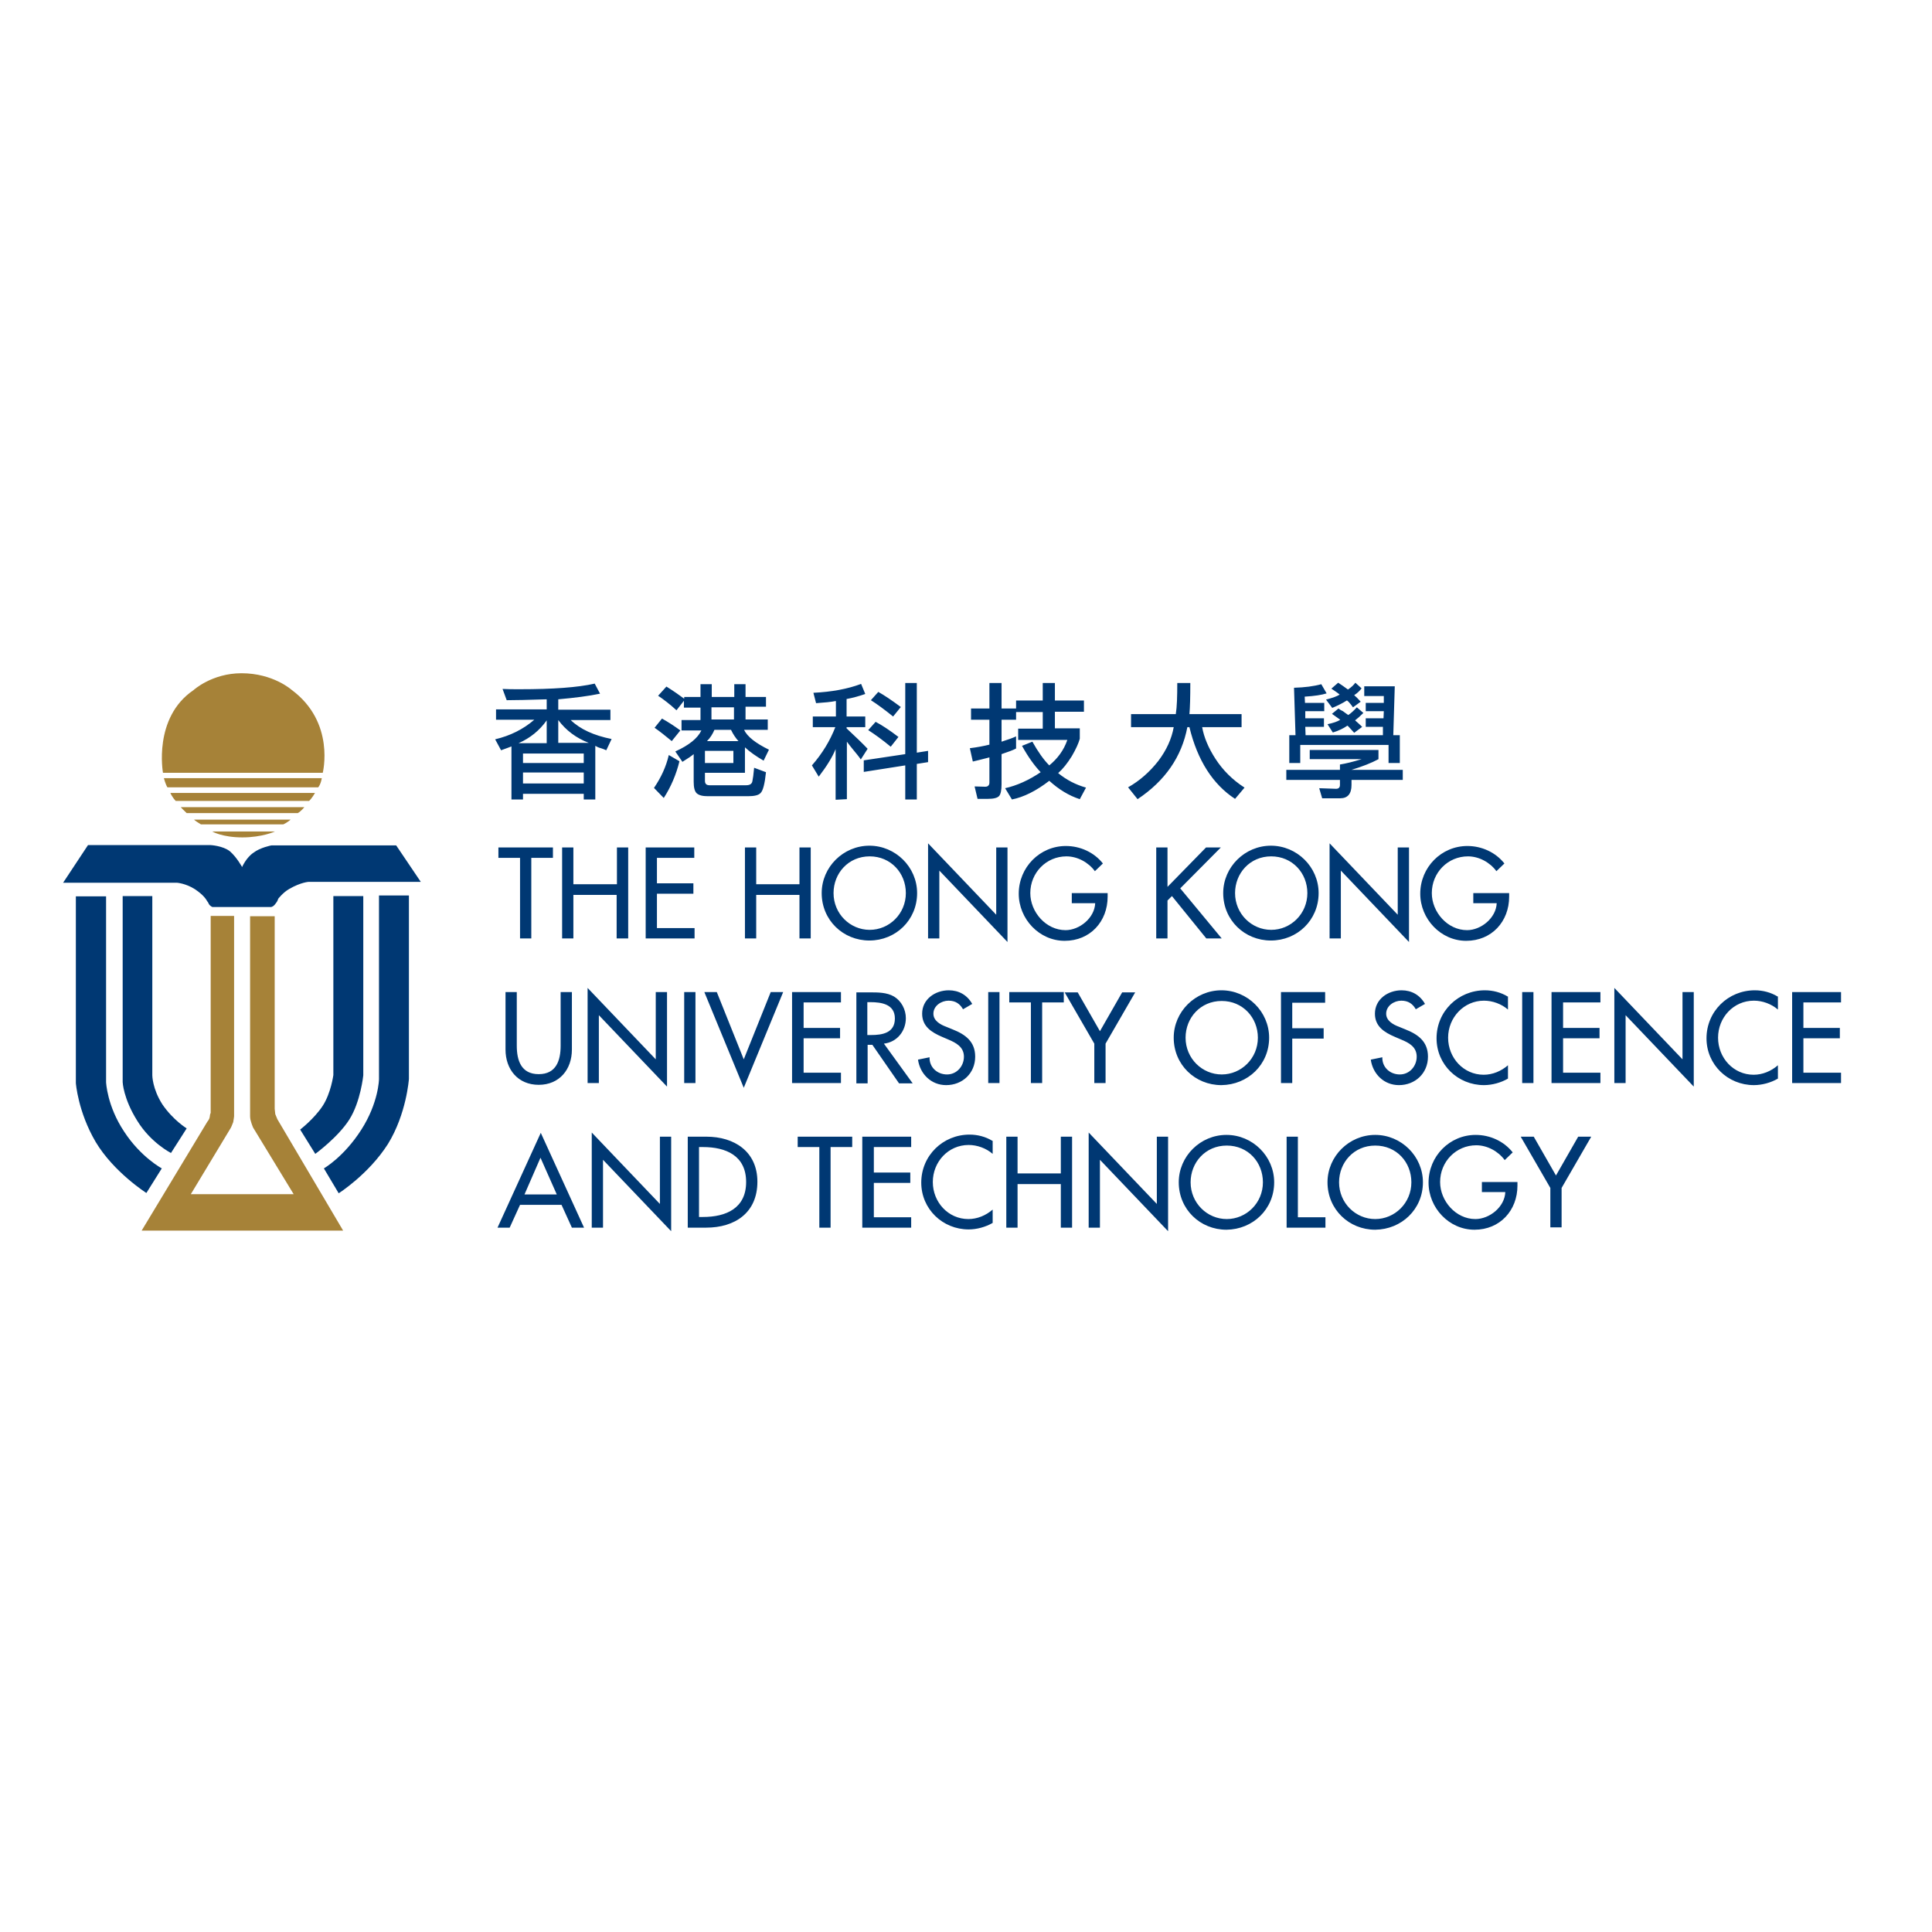 <?xml version="1.0" encoding="utf-8"?>
<!-- Generator: Adobe Illustrator 19.0.0, SVG Export Plug-In . SVG Version: 6.00 Build 0)  -->
<svg version="1.1" id="layer" xmlns="http://www.w3.org/2000/svg" xmlns:xlink="http://www.w3.org/1999/xlink" x="0px" y="0px"
	 viewBox="-153 -46 652 652" style="enable-background:new -153 -46 652 652;" xml:space="preserve">
<style type="text/css">
	.st0{fill:#003873;}
	.st1{fill:#A68238;}
</style>
<path class="st0" d="M-81.9,239.2c0,0,4.1,0.2,6.5,2.1c2.3,2,4.1,5.3,4.1,5.3s1.4-3.2,3.8-4.8c2.3-1.8,6.1-2.5,6.1-2.5h42.1
	l8.3,12.3h-37.8c0,0-2.6,0.1-6.6,2.4c-2.1,1.2-3.7,3.3-3.7,3.3s-0.3,1-0.8,1.5c-0.4,0.6-0.8,1-1.3,1.2c-0.6,0.2-0.4,0.1-0.4,0.1
	h-19.7c0,0-0.8-0.3-1.2-1c-0.4-0.7-0.1-0.4-0.6-1c-0.3-0.5-1.1-2-4.1-4c-3.1-2-6.1-2.2-6.1-2.2h-38.4l8.4-12.7H-81.9z M-111.6,256.5
	v62.7c0,0,0.2,5.5,4.9,13c4.6,7.5,11.4,10.9,11.4,10.9l5.3-8.3c0,0-4.6-2.8-8.2-8.1c-3.4-5.3-3.4-9.8-3.4-9.8v-60.5H-111.6z
	 M-40.5,256.3v60.5c0,0-0.8,6.1-3.6,10.4c-2.9,4.4-7.6,8-7.6,8l5.1,8.2c0,0,7.7-5.6,11.5-11.6c3.8-6,4.7-14.9,4.7-14.9v-60.5H-40.5z
	 M-127.4,256.5v63c0,0,0.7,9.7,6.7,19.9c6.1,10.2,17.1,17.2,17.1,17.2l5.2-8.3c0,0-7.1-3.8-12.7-12.4c-5.8-8.7-6.1-16.7-6.1-16.7
	v-62.7H-127.4z M-25.1,256.3v61.9c0,0-0.1,7.9-6,17.1c-5.9,9.2-12.6,13-12.6,13l5,8.4c0,0,10.1-6.4,16.6-16.6
	c6.3-10.2,7.1-22,7.1-22v-61.9H-25.1z"/>
<path class="st1" d="M-96.5,219.7c-0.6-0.9-1.2-3.1-1.2-3.1h53.3c0,0-0.3,2-1.2,3.1H-96.5z M-48.7,224.3c1-0.9,2-2.7,2-2.7h-48.8
	c0,0,0.5,1.3,1.8,2.7H-48.7z M-52.5,228.4c1.2-0.7,2.2-2,2.2-2h-41.7c0,0,1,1.1,2,2H-52.5z M-57.4,232.2c1.2-0.5,2.5-1.6,2.5-1.6
	h-32.6c0,0,0,0.2,2.3,1.6H-57.4z M-81.4,234.6c0,0,3.4,2,10.2,2c6.7,0,11-2,11-2H-81.4z M-81.9,263.1v66.5c0,0-0.2,0.2-0.3,1.2
	c-0.1,1-0.8,1.7-0.8,1.7l-22.2,36.8h68l-22.2-37.6l-0.7-1.7l-0.2-1.8v-65h-8.3v67.5c0,0,0,1,0.3,1.8c0.2,0.8,0.7,2,0.7,2l13.7,22.5
	h-34.7l13.5-22.4c0,0,0.4-0.8,0.8-1.9c0.2-1,0.3-2,0.3-2v-67.6H-81.9z M-44.1,214.9c0,0,4.4-17.1-10.5-28.1c0,0-6.2-5.6-16.9-5.6
	c-10,0-16.2,5.7-16.2,5.7c-13.7,9.3-10.3,27.9-10.3,27.9H-44.1z"/>
<path class="st0" d="M35.4,197v7.7h10.3C41.5,203.1,38,200.5,35.4,197 M23.5,218.4H44v-3.7H23.5V218.4z M44,208.3H23.5v3.2H44V208.3
	z M22,204.8h9.5v-7.7C29.1,200.5,25.9,203.1,22,204.8 M47.9,205.7v18.1H44v-1.9H23.5v1.9h-3.9v-17.9c-0.7,0.3-1.9,0.7-3.5,1.3
	l-2-3.7c5.1-1.2,9.5-3.4,13.2-6.6H14.4v-3.5h17.1v-3.4c-6.3,0.2-10.7,0.3-13.5,0.3l-1.4-3.8c1.6,0.1,3.5,0.1,5.9,0.1
	c11.1,0,19.5-0.6,25.2-1.9l1.8,3.4c-3.8,0.8-8.5,1.4-14.1,1.9v3.5H53v3.5H39.6c3.2,3.1,7.8,5.2,13.8,6.4l-1.8,3.8
	c-0.6-0.3-1.2-0.5-1.8-0.7C49,206.3,48.4,206,47.9,205.7 M87.1,196.8h7.6v-4.1h-7.6V196.8z M88.1,200.3c-0.6,1.4-1.4,2.7-2.5,3.8
	h10.6c-0.9-1-1.8-2.3-2.5-3.8H88.1z M84.9,211.5h9.6v-4.1h-9.6V211.5z M77.8,189.2h5.6v-4.3h3.8v4.3h7.6v-4.3h3.8v4.3h6.9v3.3h-6.9
	v4.3h7.5v3.5h-8c1.1,2.3,3.9,4.5,8.4,6.7l-1.8,3.7c-2.6-1.5-4.7-3-6.3-4.5v8.6H84.9v2.7c0,1,0.5,1.5,1.5,1.5h12.4
	c1.2,0,1.9-0.4,2.1-1.3c0.2-0.9,0.4-2.4,0.6-4.6l4,1.5c-0.4,3.9-1,6.2-1.8,7c-0.7,0.8-2.2,1.1-4.3,1.1H85.9c-1.8,0-3-0.3-3.8-1
	c-0.7-0.7-1-2-1-3.9v-9.3c-0.7,0.6-2,1.5-3.8,2.6l-2.4-3.5c4.6-2.1,7.5-4.4,8.8-7.1h-6.7v-3.5h6.4v-4.2h-5.6v-2.3l-2.5,3.2
	c-2.3-2.1-4.4-3.7-6.2-4.9l2.8-3.1c2.4,1.5,4.4,2.9,6,4.1V189.2z M73.7,204.1c-2.3-1.9-4.2-3.4-5.8-4.5l2.5-3.1c2,1.1,4,2.4,6.2,4
	L73.7,204.1z M76.3,210.9c-1.1,4.5-2.9,8.7-5.3,12.4l-3.3-3.4c2.4-3.5,4.1-7.2,5-11.1L76.3,210.9z M148.4,195.8
	c-3.1-2.5-5.6-4.3-7.5-5.5l2.5-2.8c1.8,1,4.4,2.7,7.6,5.1L148.4,195.8z M147.6,206c-2.9-2.4-5.4-4.2-7.6-5.6l2.5-2.8
	c2.1,1.1,4.7,2.8,7.7,5.1L147.6,206z M138.5,214.5v-3.9l14-2.1v-24h3.9V208l3.8-0.6v3.8l-3.8,0.6v12h-3.9v-11.5L138.5,214.5z
	 M128.9,190.6c-1.5,0.3-3.6,0.5-6.5,0.7l-0.9-3.5c6.2-0.3,11.6-1.3,16.1-3l1.4,3.4c-2,0.7-4.1,1.3-6.3,1.7v5.9h6.3v3.6h-6.3v0.4
	c3.1,2.9,5.5,5.2,7.1,6.9l-2.3,3.6c-0.8-1.2-1.7-2.2-2.5-3.2c-0.7-0.9-1.5-1.8-2.2-2.8v19.4l-3.8,0.2v-17.1c-1.1,2.7-3,5.8-5.7,9.3
	l-2.3-3.8c3.5-4,6.1-8.3,7.9-12.9h-7.6v-3.6h7.8V190.6z M189.9,196.9H185v7.4c2.2-0.7,3.9-1.3,4.9-1.8v4.1c-0.9,0.5-2.5,1.1-4.9,1.9
	v10.2c0,2-0.3,3.3-0.8,3.9c-0.6,0.7-1.9,1-4,1h-3.3l-1-4.2l3.6,0.1c0.9,0,1.4-0.5,1.4-1.4v-8.5c-2.4,0.6-4.2,1.1-5.6,1.4l-1-4.5
	c2.4-0.3,4.6-0.7,6.6-1.2v-8.4h-6.2v-3.8h6.2v-8.6h4.1v8.6h4.9v-2.7h9v-5.9h4.1v5.9h9.8v3.8h-9.8v5.6h8.4v3.5
	c-0.4,1.5-1.3,3.5-2.7,5.9c-1.5,2.4-3,4.3-4.6,5.7c2.8,2.3,5.9,3.9,9.4,4.9l-2.1,3.9c-3.7-1.2-7.1-3.3-10.3-6.2
	c-4.4,3.4-8.6,5.5-12.6,6.3l-2.3-3.8c4-0.9,8-2.7,12-5.4c-2.1-2.2-4.2-5.1-6.3-8.9l3.5-1.4c1.9,3.4,3.8,6.1,5.7,8
	c2.8-2.3,4.9-5.1,6.1-8.6h-16.6v-3.8h8.3v-5.6h-9L189.9,196.9z M252.7,199.4c0.6,3.4,2.1,7,4.5,10.7c2.4,3.7,5.6,7,9.8,9.7l-3.2,3.8
	c-7.5-4.9-12.7-13-15.4-24.2h-0.7c-1.9,10-7.5,18.1-16.8,24.3l-3.2-4c3.9-2.2,7.3-5.2,10.2-8.9c2.8-3.7,4.5-7.5,5.2-11.4h-14.4V195
	h15.1c0.4-2.5,0.5-6,0.5-10.5h4.4c0,4.8-0.1,8.3-0.3,10.5H266v4.4L252.7,199.4z M301.7,198.9c-1.3,0.9-2.9,1.7-4.9,2.3l-1.8-2.8
	c1.9-0.4,3.4-0.9,4.3-1.5c-0.6-0.4-1.5-1.1-2.8-2l2.2-1.8c0.5,0.4,1,0.7,1.5,0.9c0.5,0.4,1.1,0.8,1.8,1.3c0.8-0.5,1.8-1.4,2.9-2.6
	l2.2,1.9c-1,1-2,1.9-2.8,2.5c0.8,0.7,1.6,1.4,2.4,2.2l-2.7,2C302.6,199.8,301.9,198.9,301.7,198.9 M301.5,190.4
	c-1.4,0.9-3,1.7-4.9,2.5l-2.1-2.8c2.3-0.6,3.9-1.2,4.6-1.7c-0.7-0.6-1.6-1.2-2.8-2l2.3-2c1.1,0.7,2.2,1.5,3.3,2.3
	c1.2-0.8,2-1.6,2.5-2.3l2.1,1.9c-0.6,0.8-1.4,1.6-2.5,2.3c0.6,0.5,1.3,1.2,2.2,2.2l-2.6,1.9C302.5,191.2,301.8,190.4,301.5,190.4
	 M315.9,205.4h-30.1v6.1h-3.7v-9.4h2.1l-0.5-16c3.6-0.1,6.7-0.5,9.2-1.2l1.8,3.1c-1.6,0.5-4,0.9-7.4,1.1l0.1,2.1h6.5v2.8h-6.4l0,2.4
	h6.3v2.9h-6.3l0.1,2.8h26.1l0-2.8h-5.8v-2.9h6l0.1-2.4h-6.1v-2.8h6.1l0-2.3h-6.6v-3.3h10.3l-0.5,16.5h2.2v9.4h-3.8V205.4z
	 M312.2,207.2v3c-2.4,1.3-5.5,2.5-9.1,3.6h17.3v3.4h-17.3v1.7c0,3-1.3,4.5-3.8,4.5h-6.1l-1-3.4l5.7,0.2c0.8,0,1.3-0.4,1.3-1.3v-1.7
	h-18.1v-3.4h18.1v-1.8c1.9-0.3,4.4-0.9,7.3-1.8H289v-3.1H312.2z"/>
<path class="st0" d="M26.3,270.7h-3.8v-27.2h-7.3V240h18.4v3.5h-7.3V270.7z M40.5,252.4V240h-3.8v30.7h3.8V256h14.6v14.7H59V240
	h-3.8v12.4H40.5z M64.9,270.7h16.5v-3.5H68.7v-11.6H81v-3.5H68.7v-8.6h12.6V240H64.9V270.7z M102.2,252.4V240h-3.8v30.7h3.8V256
	h14.6v14.7h3.8V240h-3.8v12.4H102.2z M152.7,255.4c0,7-5.6,12.4-12.2,12.4c-6.6,0-12.2-5.4-12.2-12.4c0-6.7,5-12.4,12.2-12.4
	C147.6,243,152.7,248.6,152.7,255.4 M156.5,255.4c0-8.8-7.3-16-16.1-16c-8.8,0-16.1,7.2-16.1,16c0,9.1,7.2,16,16.1,16
	C149.3,271.4,156.5,264.5,156.5,255.4 M160.2,270.7h3.8v-22.9l23,24.1V240h-3.8v22.7l-23-24.1V270.7z M208.7,255.3v3.5h7.9
	c-0.2,5-5.3,9.1-10,9.1c-6.6,0-11.9-6.1-11.9-12.5c0-6.9,5.4-12.4,12.2-12.4c3.7,0,7.4,2,9.6,5l2.7-2.6c-3-3.8-7.7-5.9-12.5-5.9
	c-8.8,0-15.9,7.2-15.9,16.1c0,8.5,6.9,15.9,15.5,15.9c8.6,0,14.5-6.5,14.5-14.9v-1.2H208.7z M241,253.3V240h-3.8v30.7h3.8v-12.8
	l1.5-1.5l11.6,14.3h5.2l-14-16.9L259,240h-5L241,253.3z M288.2,255.4c0,7-5.6,12.4-12.2,12.4c-6.6,0-12.2-5.4-12.2-12.4
	c0-6.7,5-12.4,12.2-12.4C283.1,243,288.2,248.6,288.2,255.4 M292,255.4c0-8.8-7.3-16-16.1-16c-8.8,0-16.1,7.2-16.1,16
	c0,9.1,7.2,16,16.1,16C284.8,271.4,292,264.5,292,255.4 M295.7,270.7h3.8v-22.9l23,24.1V240h-3.8v22.7l-23-24.1V270.7z M344.2,255.3
	v3.5h7.9c-0.2,5-5.3,9.1-10,9.1c-6.6,0-11.9-6.1-11.9-12.5c0-6.9,5.4-12.4,12.2-12.4c3.7,0,7.4,2,9.6,5l2.7-2.6
	c-3-3.8-7.7-5.9-12.5-5.9c-8.8,0-15.9,7.2-15.9,16.1c0,8.5,6.9,15.9,15.5,15.9c8.6,0,14.5-6.5,14.5-14.9v-1.2H344.2z M17.6,288.8
	v19.4c0,6.7,4.2,11.9,11.2,11.9c7,0,11.2-5.2,11.2-11.9v-19.4h-3.8v18.1c0,5-1.5,9.6-7.4,9.6c-5.9,0-7.4-4.6-7.4-9.6v-18.1H17.6z
	 M45.3,319.5h3.8v-22.9l23,24.1v-31.9h-3.8v22.7l-23-24.1V319.5z M81.7,288.8h-3.8v30.7h3.8V288.8z M88.9,288.8h-4.2L98,321.1
	l13.3-32.3h-4.2L98,311.5L88.9,288.8z M114.3,319.5h16.5V316h-12.6v-11.6h12.3v-3.5h-12.3v-8.6h12.6v-3.5h-16.5V319.5z M139.7,292.2
	h1c3.8,0,8.3,0.7,8.3,5.5c0,4.9-4.2,5.6-8.1,5.6h-1.2V292.2z M145.3,306.2c4.4-0.5,7.4-4.2,7.4-8.6c0-2.9-1.5-5.8-4-7.3
	c-2.4-1.4-5.4-1.4-8.1-1.4h-4.6v30.7h3.8v-13h1.6l9,13h4.6L145.3,306.2z M175.1,292.8c-1.7-3-4.5-4.6-7.9-4.6c-4.6,0-9,3-9,7.9
	c0,4.3,3.2,6.3,6.7,7.8l2.1,0.9c2.6,1.1,5.3,2.5,5.3,5.8c0,3.2-2.4,6-5.7,6s-6-2.4-5.9-5.8l-3.9,0.8c0.7,4.9,4.5,8.6,9.5,8.6
	c5.5,0,9.8-4,9.8-9.6c0-5.1-3.3-7.5-7.6-9.2l-2.2-0.9c-1.9-0.7-4.3-2-4.3-4.4c0-2.7,2.7-4.4,5.1-4.4c2.3,0,3.8,1,4.9,2.9
	L175.1,292.8z M184.3,288.8h-3.8v30.7h3.8V288.8z M198.7,292.3h7.3v-3.5h-18.4v3.5h7.3v27.2h3.8V292.3z M216.3,306.2v13.3h3.8v-13.3
	l10-17.3h-4.4l-7.5,13.1l-7.5-13.1h-4.4L216.3,306.2z M271.5,304.2c0,7-5.6,12.4-12.2,12.4c-6.6,0-12.2-5.4-12.2-12.4
	c0-6.7,5-12.4,12.2-12.4C266.4,291.8,271.5,297.4,271.5,304.2 M275.3,304.2c0-8.8-7.3-16-16.1-16c-8.8,0-16.1,7.2-16.1,16
	c0,9.1,7.2,16,16.1,16C268.1,320.1,275.3,313.3,275.3,304.2 M294.2,292.3v-3.5h-14.9v30.7h3.8v-15h10.6v-3.5h-10.6v-8.6H294.2z
	 M327.9,292.8c-1.7-3-4.5-4.6-7.9-4.6c-4.6,0-9,3-9,7.9c0,4.3,3.2,6.3,6.7,7.8l2.1,0.9c2.7,1.1,5.3,2.5,5.3,5.8c0,3.2-2.4,6-5.7,6
	c-3.3,0-6-2.4-5.9-5.8l-3.9,0.8c0.7,4.9,4.5,8.6,9.5,8.6c5.5,0,9.8-4,9.8-9.6c0-5.1-3.3-7.5-7.6-9.2l-2.2-0.9
	c-1.9-0.7-4.3-2-4.3-4.4c0-2.7,2.7-4.4,5.1-4.4c2.3,0,3.8,1,4.9,2.9L327.9,292.8z M355.8,290.3c-2.3-1.4-5-2.1-7.7-2.1
	c-9,0-16.3,7.1-16.3,16.2c0,8.9,7.2,15.8,16,15.8c2.7,0,5.7-0.8,8.1-2.2v-4.5c-2.3,2-5.2,3.2-8.2,3.2c-6.8,0-12-5.7-12-12.5
	c0-6.8,5.3-12.5,12.1-12.5c2.9,0,5.9,1.1,8.1,3V290.3z M364.5,288.8h-3.8v30.7h3.8V288.8z M370.6,319.5h16.5V316h-12.6v-11.6h12.3
	v-3.5h-12.3v-8.6h12.6v-3.5h-16.5V319.5z M391.8,319.5h3.8v-22.9l23,24.1v-31.9h-3.8v22.7l-23-24.1V319.5z M446.9,290.3
	c-2.3-1.4-5-2.1-7.7-2.1c-9,0-16.3,7.1-16.3,16.2c0,8.9,7.2,15.8,16,15.8c2.7,0,5.7-0.8,8.1-2.2v-4.5c-2.3,2-5.2,3.2-8.2,3.2
	c-6.8,0-12-5.7-12-12.5c0-6.8,5.2-12.5,12.1-12.5c2.9,0,5.9,1.1,8.1,3V290.3z M451.8,319.5h16.5V316h-12.7v-11.6h12.3v-3.5h-12.3
	v-8.6h12.7v-3.5h-16.5V319.5z M34.9,357.1H24l5.4-12.4L34.9,357.1z M36.5,360.6l3.5,7.7h4.1l-14.6-32l-14.6,32h4.1l3.5-7.7H36.5z
	 M46.7,368.3h3.8v-22.9l23,24.1v-31.9h-3.8v22.7l-23-24.1V368.3z M82.9,341.1h1.3c7.8,0,14.6,2.9,14.6,11.8
	c0,8.9-6.8,11.8-14.6,11.8h-1.3V341.1z M79.1,368.3h6.2c9.7,0,17.3-5,17.3-15.5c0-10.2-7.8-15.2-17.2-15.2h-6.3V368.3z M127.3,341.1
	h7.3v-3.5h-18.4v3.5h7.3v27.2h3.8V341.1z M138,368.3h16.5v-3.5h-12.6v-11.6h12.3v-3.5h-12.3v-8.6h12.6v-3.5H138V368.3z M181.9,339
	c-2.3-1.4-5-2.1-7.7-2.1c-9,0-16.3,7.1-16.3,16.2c0,8.9,7.2,15.8,16,15.8c2.7,0,5.7-0.8,8.1-2.2v-4.5c-2.3,2-5.2,3.2-8.2,3.2
	c-6.8,0-12-5.7-12-12.5c0-6.8,5.2-12.5,12.1-12.5c2.9,0,5.9,1.1,8.1,3V339z M190.4,350v-12.4h-3.8v30.7h3.8v-14.7H205v14.7h3.8
	v-30.7H205V350H190.4z M214.4,368.3h3.8v-22.9l23,24.1v-31.9h-3.8v22.7l-23-24.1V368.3z M273.2,353c0,7-5.6,12.4-12.2,12.4
	c-6.6,0-12.2-5.4-12.2-12.4c0-6.7,5-12.4,12.2-12.4C268.2,340.6,273.2,346.2,273.2,353 M277,353c0-8.8-7.3-16-16.1-16
	c-8.8,0-16.1,7.2-16.1,16c0,9.1,7.2,16,16.1,16C269.8,368.9,277,362.1,277,353 M285,337.6h-3.8v30.7h13.1v-3.5H285V337.6z
	 M323.3,353c0,7-5.6,12.4-12.2,12.4c-6.6,0-12.2-5.4-12.2-12.4c0-6.7,5-12.4,12.2-12.4C318.3,340.6,323.3,346.2,323.3,353
	 M327.2,353c0-8.8-7.3-16-16.1-16c-8.8,0-16.1,7.2-16.1,16c0,9.1,7.2,16,16.1,16C320,368.9,327.2,362.1,327.2,353 M347.1,352.8v3.5
	h7.9c-0.2,5-5.3,9.1-10.1,9.1c-6.6,0-11.9-6.1-11.9-12.5c0-6.9,5.4-12.4,12.2-12.4c3.7,0,7.4,2,9.6,5l2.7-2.6
	c-3-3.8-7.7-5.9-12.5-5.9c-8.8,0-15.9,7.2-15.9,16.1c0,8.5,6.9,15.9,15.5,15.9c8.6,0,14.5-6.5,14.5-14.9v-1.2H347.1z M370.2,354.9
	v13.3h3.8v-13.3l10-17.3h-4.4l-7.5,13.1l-7.5-13.1h-4.4L370.2,354.9z"/>
</svg>
